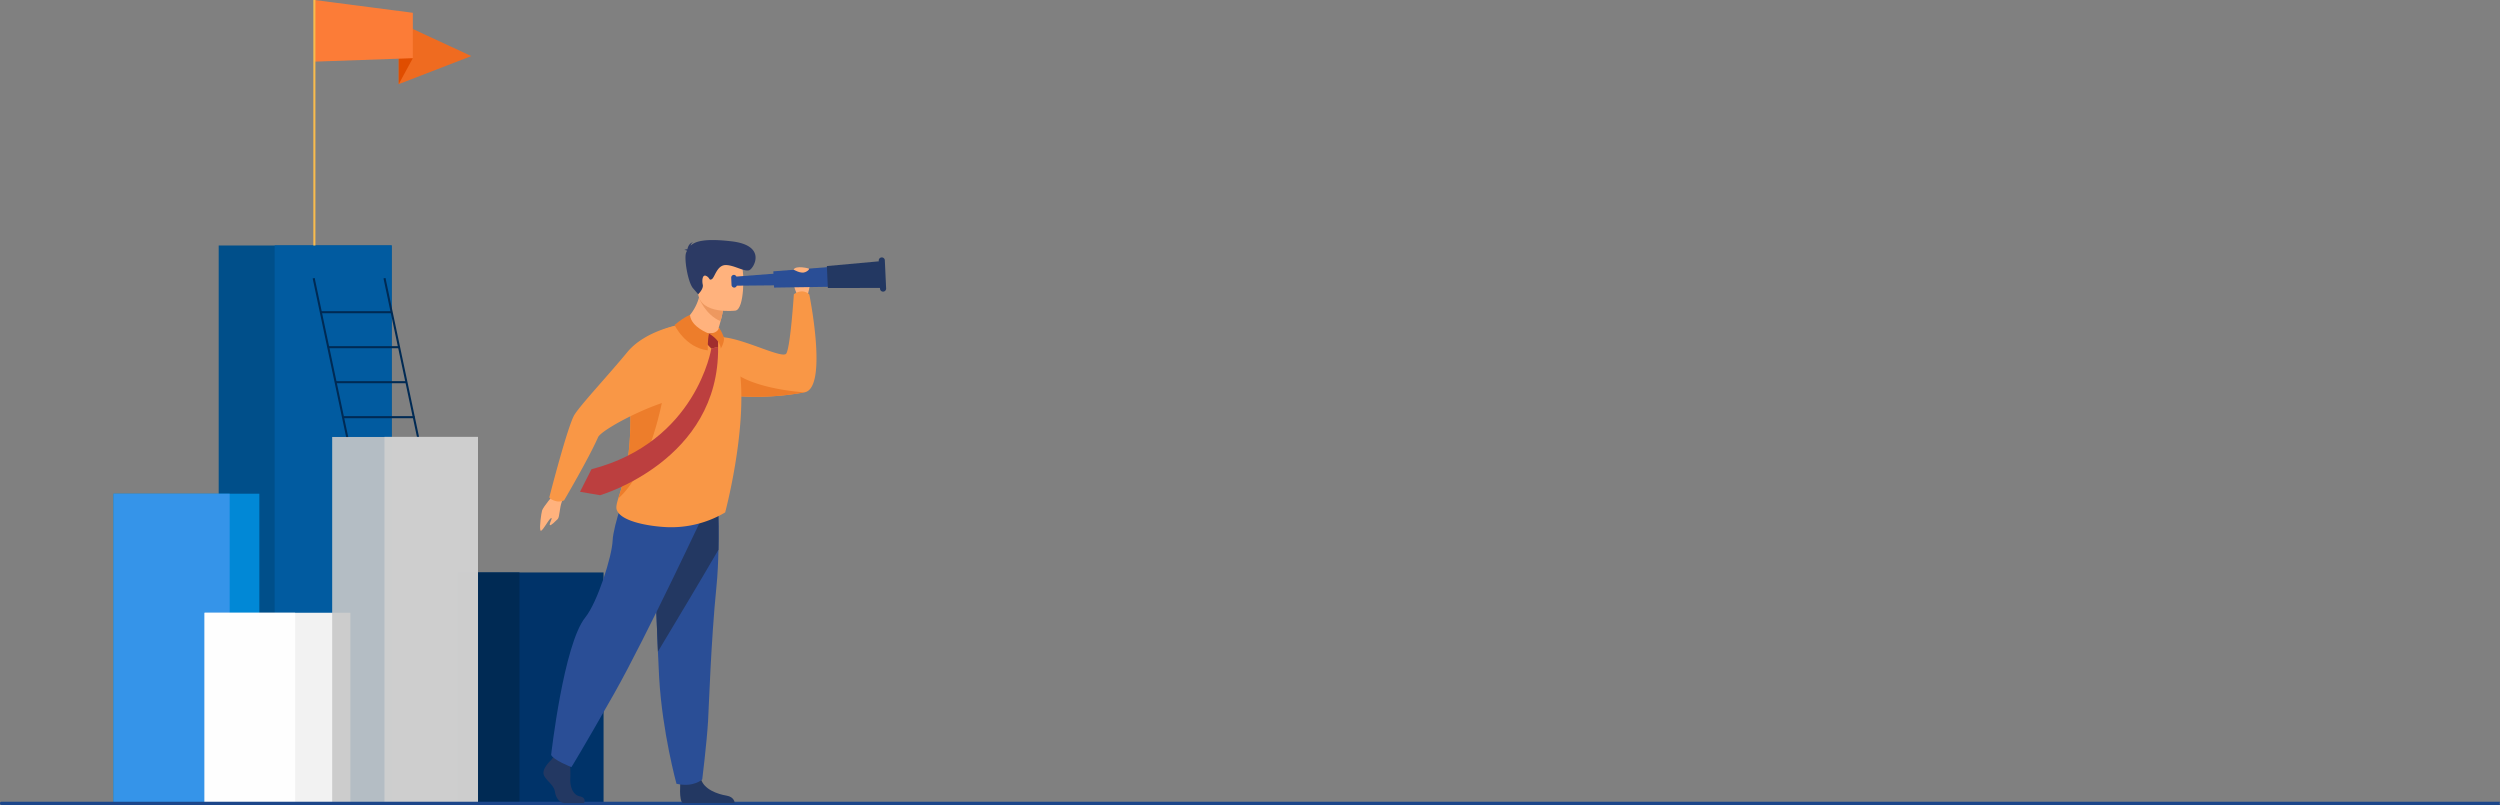 <svg xmlns="http://www.w3.org/2000/svg" viewBox="0 0 1805.42 581.33"><rect x="0" y="0" width="1805.42" height="581.33" fill="#808080" stroke="none"/><defs><style>.cls-1{fill:#004f8a;}.cls-2{fill:#015ba0;}.cls-15,.cls-3{fill:none;stroke-miterlimit:10;stroke-width:1.5px;}.cls-3{stroke:#002a54;}.cls-4{fill:#003369;}.cls-5{fill:#002a54;}.cls-6{fill:#0188d6;}.cls-7{fill:#3594e9;}.cls-8{fill:#f2f2f2;}.cls-9{fill:#fff;}.cls-10,.cls-11,.cls-9{opacity:0.9;}.cls-10{fill:#c8c8c8;}.cls-11{fill:#d0d0d0;}.cls-12{fill:#ef6b20;}.cls-13{fill:#e04d00;}.cls-14{fill:#fc7c37;}.cls-15{stroke:#f8bb4d;}.cls-16{fill:#1c468a;}.cls-17{fill:#ffb27d;}.cls-18{fill:#f99746;}.cls-19{fill:#ed7d2b;}.cls-20{fill:#233862;}.cls-21{fill:#2a4e96;}.cls-22{fill:#ed985f;}.cls-23{fill:#2c3a64;}.cls-24{fill:#bc3f3f;}.cls-25{fill:#a02e2e;}</style></defs><g id="Layer_2" data-name="Layer 2"><g id="Layer_1-2" data-name="Layer 1"><rect class="cls-1" x="157.93" y="177.29" width="124.93" height="402.95"/><rect class="cls-2" x="198.35" y="177.17" width="84.51" height="402.95"/><line class="cls-3" x1="226.52" y1="200.9" x2="250.88" y2="316.32"/><line class="cls-3" x1="277.67" y1="200.9" x2="302.03" y2="316.32"/><line class="cls-3" x1="293.32" y1="276" x2="242.17" y2="276"/><line class="cls-3" x1="299.38" y1="301.27" x2="248.23" y2="301.27"/><line class="cls-3" x1="282.87" y1="225.47" x2="231.72" y2="225.47"/><line class="cls-3" x1="288.49" y1="250.73" x2="237.34" y2="250.73"/><rect class="cls-4" x="330.56" y="413.41" width="105.31" height="166.83"/><rect class="cls-5" x="330.56" y="413.41" width="44.59" height="166.83"/><rect class="cls-6" x="81.98" y="356.54" width="105.31" height="223.7"/><rect class="cls-7" x="81.98" y="356.54" width="83.87" height="223.7"/><rect class="cls-8" x="147.73" y="442.51" width="105.31" height="137.73"/><rect class="cls-9" x="147.73" y="442.51" width="65.41" height="137.73"/><rect class="cls-10" x="239.89" y="315.57" width="105.31" height="264.75"/><rect class="cls-11" x="277.67" y="315.49" width="67.53" height="264.75"/><polygon class="cls-12" points="340.35 40.49 287.96 60.75 287.96 16.23 340.35 40.49"/><polygon class="cls-13" points="287.96 60.75 298.14 42.02 287.96 40.49 287.96 60.75"/><polygon class="cls-14" points="298.14 42.02 227.03 44.52 227.03 0 298.14 9.24 298.14 42.02"/><line class="cls-15" x1="227.03" x2="227.03" y2="177.29"/><path class="cls-16" d="M1805.17,581.33H1a1,1,0,0,1-1-1V580a1,1,0,0,1,1-1H1805.17c.56,0,0,.46,0,1v.35C1805.17,580.87,1805.73,581.33,1805.17,581.33Z"/><path class="cls-17" d="M576,213.21s-6.17-11,0-13.19,9-.18,9.25,2.32-2.35,12.34-2.35,12.34Z"/><path class="cls-18" d="M581,283.34A199.33,199.33,0,0,1,550,286.52a172.06,172.06,0,0,1-23.77-1.07c-1.87-.22-3.66-.46-5.39-.72-18.21-2.76-28.27-7.66-28.27-7.66s16.64-34.84,30.08-33.5c15.78,1.57,42.5,15.73,45.16,11.76,3-4.47,5.49-42.83,5.49-42.83,7-4.79,11.17.26,11.17.26S598.17,280.24,581,283.34Z"/><path class="cls-19" d="M581,283.34A199.33,199.33,0,0,1,550,286.52a172.06,172.06,0,0,1-23.77-1.07c-4.2-13.35-7.21-27,1.23-18.76C542.38,281.18,581,283.34,581,283.34Z"/><path class="cls-20" d="M491.35,564.61s-1.2,13.85,1.73,15.29l37.46-.07s0-4.33-6-5.29-16.58-4.48-18.37-12.33S491.35,564.61,491.35,564.61Z"/><path class="cls-21" d="M518.85,397c-.18,9.06-.62,18.4-1.47,26.79-4,39.84-5.47,88-6.05,97.24-1,16.11-4.19,41.84-4.19,41.84s-6.31,6-18.61,3.14c0,0-10.2-37.07-12.47-76.09,0-.64-.08-1.29-.11-1.93-.26-5.16-.54-11.06-.82-17.42-1.88-42.61-3.91-105.91-3.91-105.91l47-11S519.31,374.43,518.85,397Z"/><path class="cls-20" d="M518.85,397c-11.91,20.56-34.62,58.43-43.72,73.57-1.88-42.61-3.91-105.91-3.91-105.91l47-11S519.31,374.43,518.85,397Z"/><path class="cls-17" d="M399.81,357.18s-7.65,9-8.33,11.49-1.92,11.48-1.26,14.18,5.74-7.53,7.59-8.62-1.39,4.07-.75,4.93,4.28-3,5.7-4.32,1.29-8.37,3-12.54S399.81,357.18,399.81,357.18Z"/><path class="cls-20" d="M398,548.87s-6.67,6.09-5.37,10.41,7.32,7.21,8.13,12.49,4.07,8.17,7,8.17h14s2.16-3.72-3.05-4.84-7.16-7.33-6.84-13.1a101.37,101.37,0,0,0-.48-13.45L400.3,546Z"/><path class="cls-21" d="M510.82,365.62s-44,94.16-67.43,135.48S412.66,554,412.66,554s-13.42-5.29-14.64-8.89c0,0,9-79.76,24.64-99.21,8.86-11,19.27-44,19.76-55.49s10.77-39.05,10.77-39.05Z"/><path class="cls-18" d="M523.69,370.06a76.3,76.3,0,0,1-42.27,10.62c-10.87-.48-32.43-3.56-35.91-12.2-.82-2-.22-4.61,1-8.56,3.18-10.28,10.6-29.85,8.36-73.24a71.8,71.8,0,0,1,.29-11.38c2.33-21.37,14.58-34,26.42-38.16,28.87-10.09,38.49,3.88,38.49,3.88s12.76,10.11,14.69,31.21C538.6,314.44,523.69,370.06,523.69,370.06Z"/><path class="cls-17" d="M490,234.71s13.25,8.06,27.61,5.78c0,0,2.84-.72,1.45-4.06a42.26,42.26,0,0,0,1.27-4.45,68.26,68.26,0,0,0,1.65-7.25l-8.16-8.57L506.14,208C504,227.54,490,234.71,490,234.71Z"/><path class="cls-22" d="M504.9,215.39s4.44,11.86,15.47,16.59c1.26-4.6,2.08-9.41,2.08-9.41l-8.59-6.41Z"/><path class="cls-17" d="M531.17,224.31s-25.29,3.16-27.06-12.38-6.24-25.59,9.83-28.27,19.89,2.91,21.76,8S537.7,223.09,531.17,224.31Z"/><path class="cls-23" d="M496.12,181.14c-.22-.27-.73-.5-1.9-.61a4.73,4.73,0,0,1,2.21-.53c.31-1.62,1.28-4.47,4.11-5.07a3.52,3.52,0,0,0-1.8,2.47c3.37-3.21,10.42-5.37,29.62-3.12,25.31,3,16.33,18.89,13,20.71s-11.43-3.81-17.57-3.56-7.64,9.06-9.76,10.19-1.23-1-4-2.35-3.21,3.27-2.51,6.33-3.31,6.9-3.31,6.9l-3.75-4.35c-3.74-4.35-6.74-22.29-4.83-26Z"/><polygon class="cls-21" points="573.35 205.94 530.42 206.32 530.13 199.86 572.92 196.55 573.35 205.94"/><polygon class="cls-21" points="605.75 207.02 559.01 207.69 558.48 195.95 605.08 192.34 605.75 207.02"/><polygon class="cls-20" points="637.26 207.94 597.85 207.99 597.13 192.14 636.38 188.57 637.26 207.94"/><path class="cls-20" d="M637.82,210.61h0a2.2,2.2,0,0,0,2.11-2.3L639,188a2.2,2.2,0,0,0-2.3-2.1h0a2.2,2.2,0,0,0-2.1,2.3l.92,20.36A2.2,2.2,0,0,0,637.82,210.61Z"/><path class="cls-21" d="M530.29,207.7h0a2,2,0,0,1-2-1.87l-.24-5.28a2,2,0,0,1,1.87-2.05h0a2,2,0,0,1,2,1.87l.24,5.28A2,2,0,0,1,530.29,207.7Z"/><path class="cls-19" d="M446.51,359.92c3.18-10.28,10.6-29.85,8.36-73.24a71.8,71.8,0,0,1,.29-11.38h0c9.51-.82,24,9.45,24,9.45S470.24,339.28,446.51,359.92Z"/><path class="cls-18" d="M490,234.71s-24.36,4.19-37.07,19.7-33.14,37.38-38,45-18.24,59.79-18.24,59.79.88,1.67,4.58,2.65a8.73,8.73,0,0,0,6.11-.52S425.22,331,431.9,315.76c2.78-6.31,50.85-31.32,68.92-28.73C507.92,288.05,490,234.71,490,234.71Z"/><path class="cls-17" d="M573.09,194.7s5.24,3.2,8.37,1.85,2.86-2.6,2.86-2.6S574.85,191.32,573.09,194.7Z"/><path class="cls-24" d="M513.68,251.7S503,319.2,427.13,338.86l-8.26,16.3,14.51,2.46s86.36-25,85.2-107.11Z"/><polygon class="cls-25" points="512.02 240.93 508.52 241.27 508.52 246.34 513.68 251.71 518.58 250.51 518.58 243.48 515.06 240.93 512.02 240.93"/><path class="cls-19" d="M498.28,227.51s-3.39.76-11.14,7.2c0,0,7.71,16.36,24,18.32,0,0-.26-7.59.91-12.1C512,240.93,499.14,236.32,498.28,227.51Z"/><path class="cls-19" d="M512,240.93s7.94,4.21,8.52,10.77c0,0,3-4.8,2.16-8.13a27.24,27.24,0,0,0-3.6-7.14S519.37,240.44,512,240.93Z"/></g></g></svg>